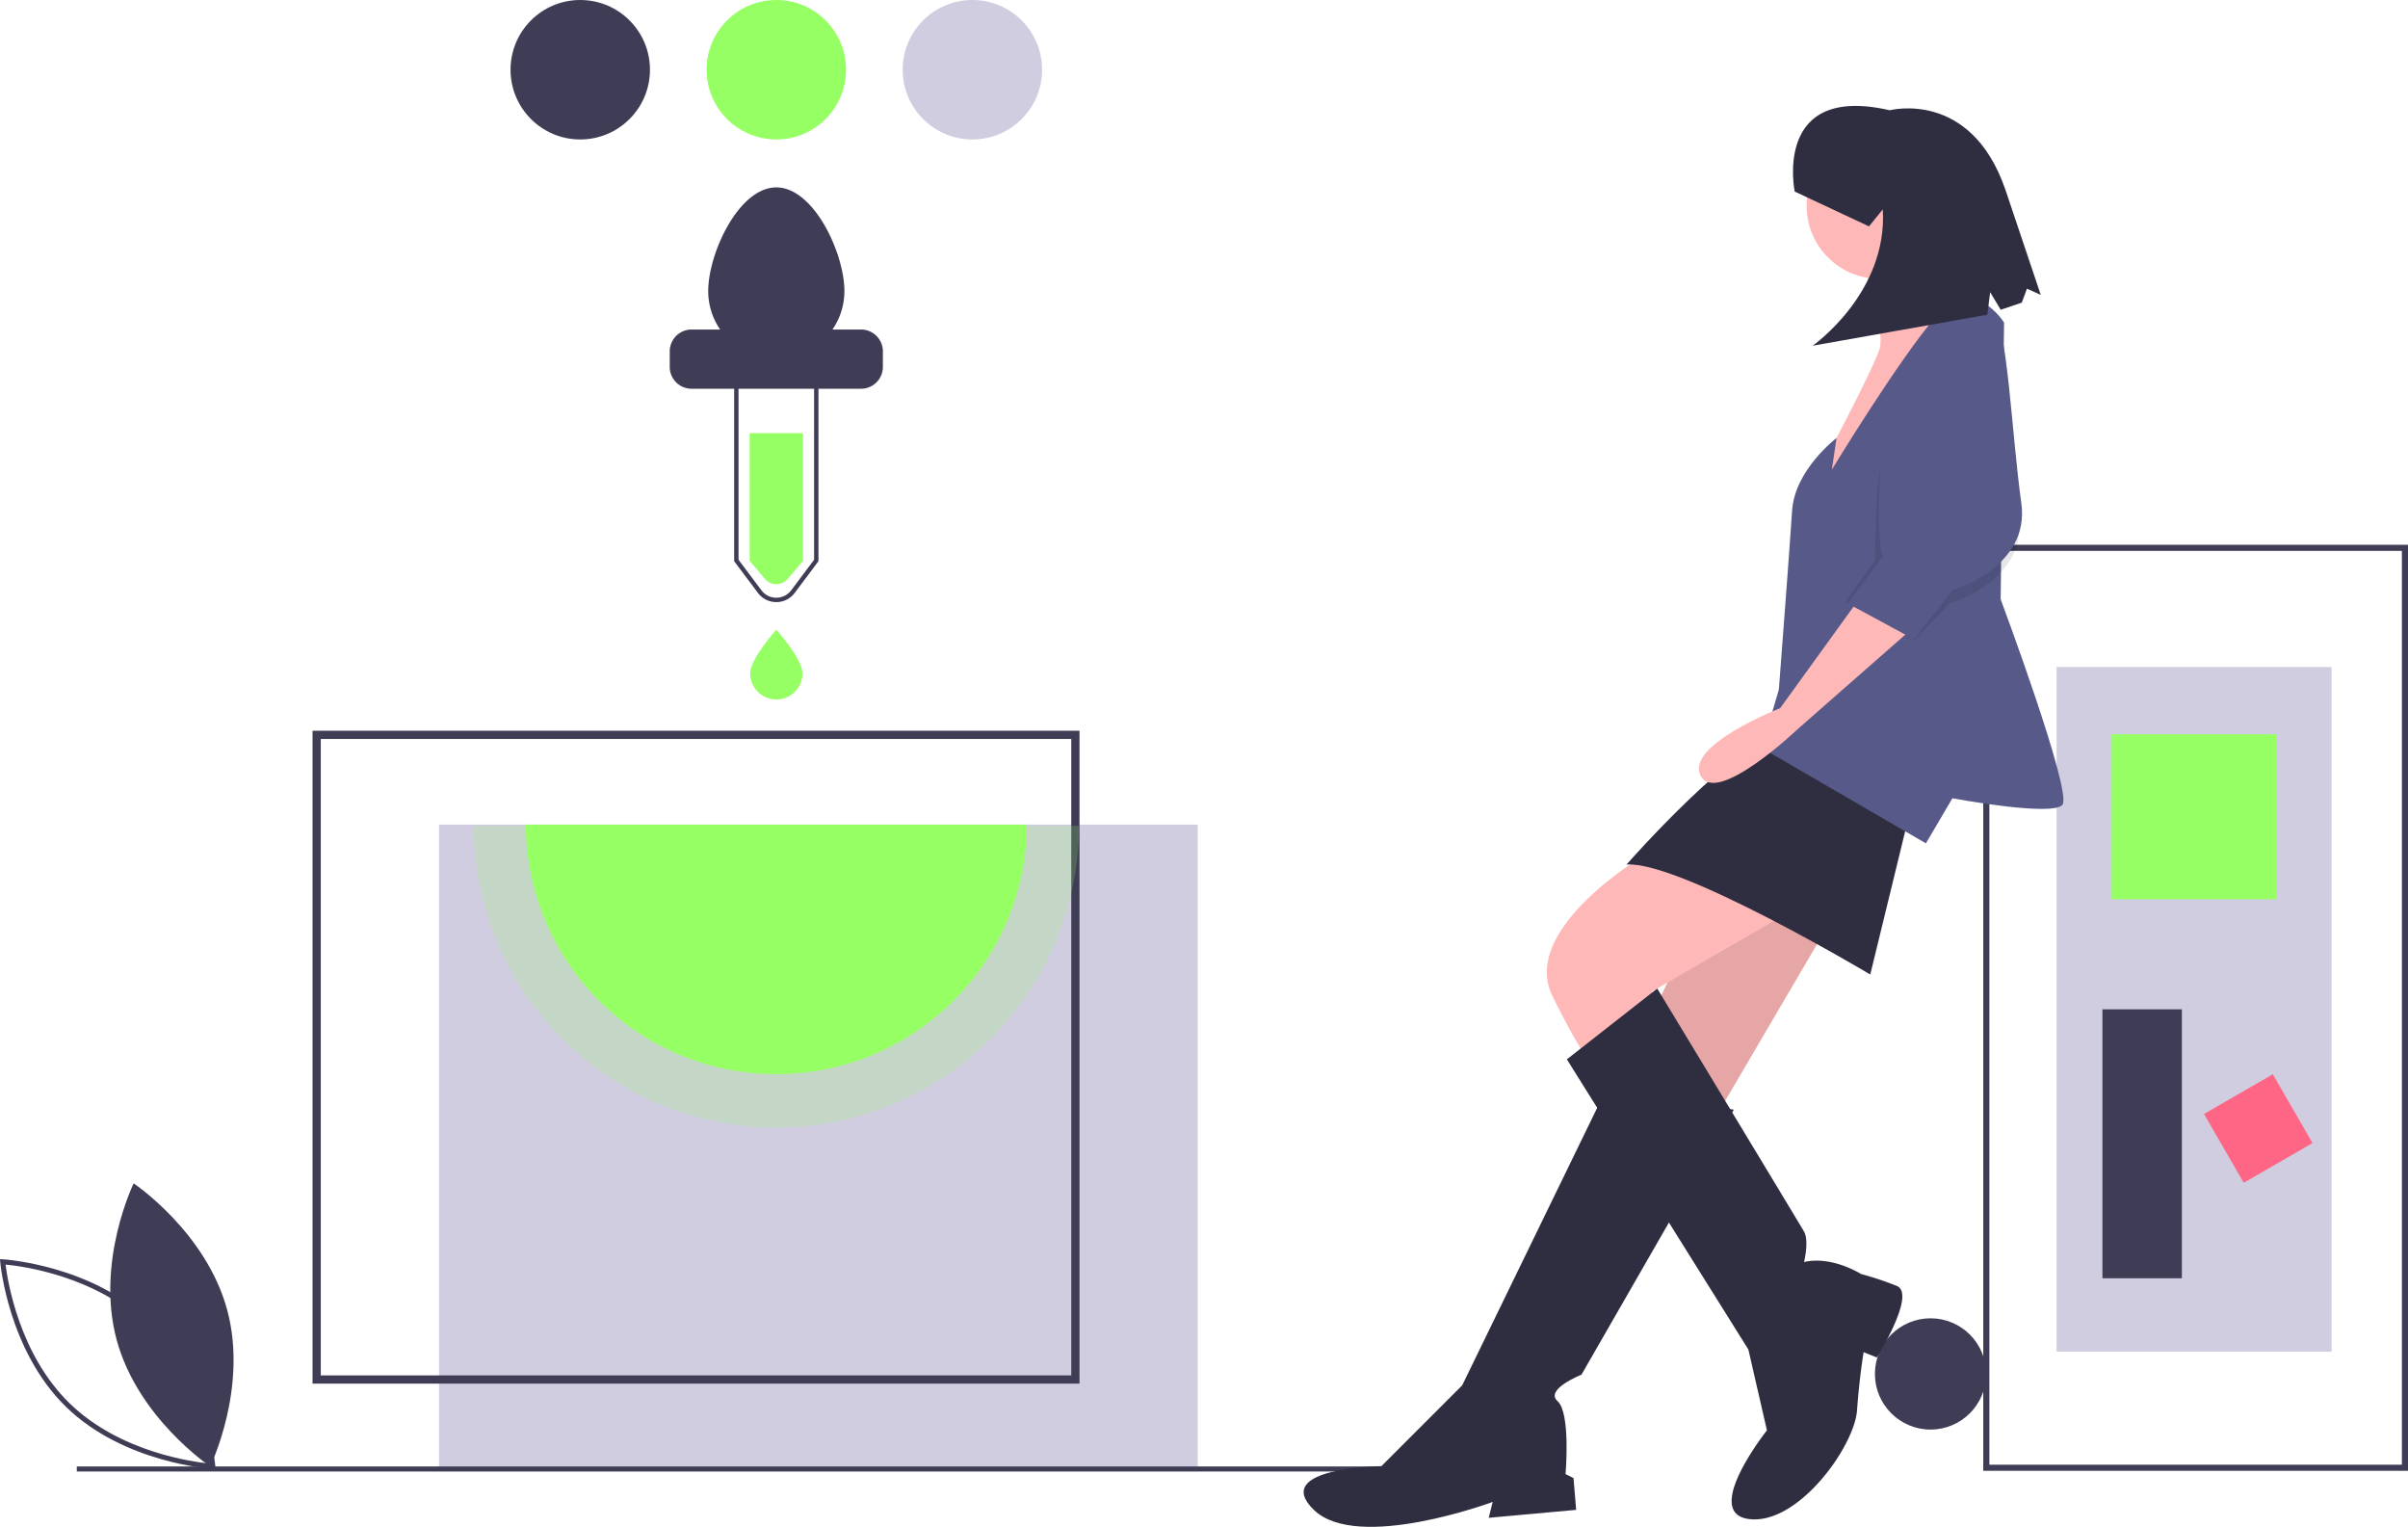 <svg id="f5860e3c-93a4-4c8c-a139-2d0f68b42f38" data-name="Layer 1" xmlns="http://www.w3.org/2000/svg" width="1105.328" height="700.707" viewBox="0 0 1105.328 700.707"><title>add_color</title><path d="M100.882,714.534c9.703,35.869,42.939,58.084,42.939,58.084s17.504-35.941,7.801-71.81-42.939-58.084-42.939-58.084S91.179,678.664,100.882,714.534Z" transform="translate(-47.336 -99.646)" fill="#3f3d56"/><path d="M146.281,773.816l-1.325-.072c-.404-.021-40.658-2.503-67.288-28.425-26.628-25.922-30.191-66.096-30.224-66.499l-.108-1.322,1.325.072c.404.021,40.658,2.503,67.287,28.425,26.629,25.923,30.192,66.096,30.225,66.499ZM49.9,679.993c.873,7.172,6.131,41.032,29.383,63.666,23.253,22.637,57.24,26.981,64.433,27.662-.873-7.173-6.131-41.031-29.384-63.666h0C91.063,685.001,57.09,680.67,49.9,679.993Z" transform="translate(-47.336 -99.646)" fill="#3f3d56"/><circle cx="886.161" cy="630.531" r="25.531" fill="#3f3d56"/><rect x="201.525" y="378.44" width="348.28" height="295.85" fill="#d0cde1"/><path d="M542.853,734.629H190.799V435.002H542.853ZM194.579,730.849H539.073V438.782H194.579Z" transform="translate(-47.336 -99.646)" fill="#3f3d56"/><path d="M415.911,357.046l-7.139,8.436a6.873,6.873,0,0,1-10.183,0l-7.139-8.436V298.435h24.46Z" transform="translate(-47.336 -99.646)" fill="#96ff63"/><path d="M442.601,250.873H429.462a31.104,31.104,0,0,0,5.474-17.666c0-17.261-13.993-47.561-31.255-47.561s-31.255,30.3-31.255,47.561a31.104,31.104,0,0,0,5.474,17.666H364.76a10.029,10.029,0,0,0-10,10v7.178a10.029,10.029,0,0,0,10,10H442.601a10.029,10.029,0,0,0,10-10v-7.178A10.029,10.029,0,0,0,442.601,250.873Z" transform="translate(-47.336 -99.646)" fill="#3f3d56"/><path d="M403.681,375.963a10.458,10.458,0,0,1-8.437-4.218L384.336,357.201V256.668h38.689V357.201l-10.908,14.544A10.458,10.458,0,0,1,403.681,375.963ZM386.336,356.534l10.508,14.011a8.546,8.546,0,0,0,13.674,0l10.508-14.011V258.668H386.336Z" transform="translate(-47.336 -99.646)" fill="#3f3d56"/><path d="M415.681,408.646a12,12,0,0,1-24,0c0-6.627,12-20,12-20S415.681,402.019,415.681,408.646Z" transform="translate(-47.336 -99.646)" fill="#96ff63"/><path d="M542.681,478.646a139.001,139.001,0,0,1-278,0Z" transform="translate(-47.336 -99.646)" fill="#96ff63" opacity="0.2"/><path d="M518.671,478.086a114.991,114.991,0,0,1-229.98,0Z" transform="translate(-47.336 -99.646)" fill="#96ff63"/><circle cx="266.345" cy="32" r="32" fill="#3f3d56"/><circle cx="356.345" cy="32" r="32" fill="#96ff63"/><circle cx="446.345" cy="32" r="32" fill="#d0cde1"/><rect x="35.252" y="672.996" width="652.894" height="2.315" fill="#3f3d56"/><path d="M957.697,774.646v-425h194.967v425Zm2.805-422.195V771.841h189.356V352.452Z" transform="translate(-47.336 -99.646)" fill="#3f3d56"/><rect x="897.384" y="499.729" width="314.191" height="126.238" transform="translate(1569.991 -591.278) rotate(90)" fill="#d0cde1"/><rect x="1016.608" y="436.61" width="75.743" height="75.743" transform="translate(1481.625 -679.644) rotate(90)" fill="#96ff63"/><rect x="1065.701" y="599.316" width="36.469" height="36.469" transform="translate(2284.089 510.751) rotate(150)" fill="#ff6584"/><rect x="968.918" y="606.329" width="123.432" height="36.469" transform="translate(1607.863 -505.717) rotate(90)" fill="#3f3d56"/><polygon points="789.169 400.407 734.439 516.558 772.75 537.842 840.86 421.691 789.169 400.407" fill="#ffb8b8"/><polygon points="789.169 400.407 734.439 516.558 772.75 537.842 840.86 421.691 789.169 400.407" opacity="0.1"/><path d="M784.207,600.393l-65.677,135.003-37.095,37.095s-51.082.608-31.014,20.068,82.096-3.649,82.096-3.649l-1.824,7.297,40.136-3.649-1.216-14.595-3.649-1.824s2.432-27.974-3.649-33.447,10.946-12.162,10.946-12.162l69.934-121.624Z" transform="translate(-47.336 -99.646)" fill="#2f2e41"/><path d="M803.059,491.539S744.679,525.594,759.882,556.608s20.068,33.447,20.068,33.447l31.014-22.5L805.491,554.784l60.812-35.271S819.478,483.634,803.059,491.539Z" transform="translate(-47.336 -99.646)" fill="#ffb8b8"/><path d="M766.571,585.798l83.313,133.178,8.514,37.095s-30.406,38.312-7.906,40.744S898.533,763.369,899.75,746.95s3.041-26.757,3.041-26.757l6.081,2.432s18.244-29.19,9.122-32.839a141.968,141.968,0,0,0-16.419-5.473s-13.379-8.514-26.149-5.473c0,0,2.432-9.73,0-13.987S808.049,553.3,808.049,553.3Z" transform="translate(-47.336 -99.646)" fill="#2f2e41"/><circle cx="862.752" cy="94.522" r="33.447" fill="#ffb8b8"/><path d="M900.966,215.453s12.162,34.663,9.122,44.393-27.365,55.339-27.365,55.339l3.041,21.284L946.575,242.818s-15.203-20.068-10.946-34.055Z" transform="translate(-47.336 -99.646)" fill="#ffb8b8"/><path d="M923.466,474.512l-17.636,72.366s-87.569-52.298-111.894-50.474c0,0,52.906-60.204,72.974-60.204S923.466,474.512,923.466,474.512Z" transform="translate(-47.336 -99.646)" fill="#2f2e41"/><path d="M967.251,247.683s-13.987-22.5-31.014-3.041-48.042,70.542-48.042,70.542l2.173-14.538s-19.2,14.538-20.416,33.39-6.081,82.096-6.081,82.096L855.965,442.89l75.407,43.785,12.162-20.676s45.609,8.514,50.474,3.041-28.328-94.393-28.328-94.393Z" transform="translate(-47.336 -99.646)" fill="#575a89"/><path d="M900.966,374.172l-36.487,50.474s-43.785,17.027-36.487,31.014S872.384,434.376,872.384,434.376l54.731-48.042Z" transform="translate(-47.336 -99.646)" fill="#ffb8b8"/><path d="M936.845,253.156s-26.757,42.568-27.974,74.799-.912,28.886-.912,28.886L894.581,375.692,926.203,393.328l16.115-16.723s35.879-10.338,31.622-40.136-6.689-85.137-12.771-85.137S936.845,253.156,936.845,253.156Z" transform="translate(-47.336 -99.646)" opacity="0.1"/><path d="M938.061,247.075s-26.757,42.568-27.974,74.799,1.824,32.839,1.824,32.839l-16.419,21.892,30.406,16.419,17.635-22.5s35.879-10.338,31.622-40.136-6.689-85.137-12.771-85.137S938.061,247.075,938.061,247.075Z" transform="translate(-47.336 -99.646)" fill="#575a89"/><path d="M871.145,187.559s-10.299-49.755,43.643-37.306c0,0,37.098-9.781,53.037,36.34l16.267,48.38-6.342-2.849-2.364,6.422-9.676,3.253-4.863-8.058-1.264,10.333-80.201,14.237s34.559-24.174,32.199-62.583L905.243,203.542Z" transform="translate(-47.336 -99.646)" fill="#2f2e41"/></svg>